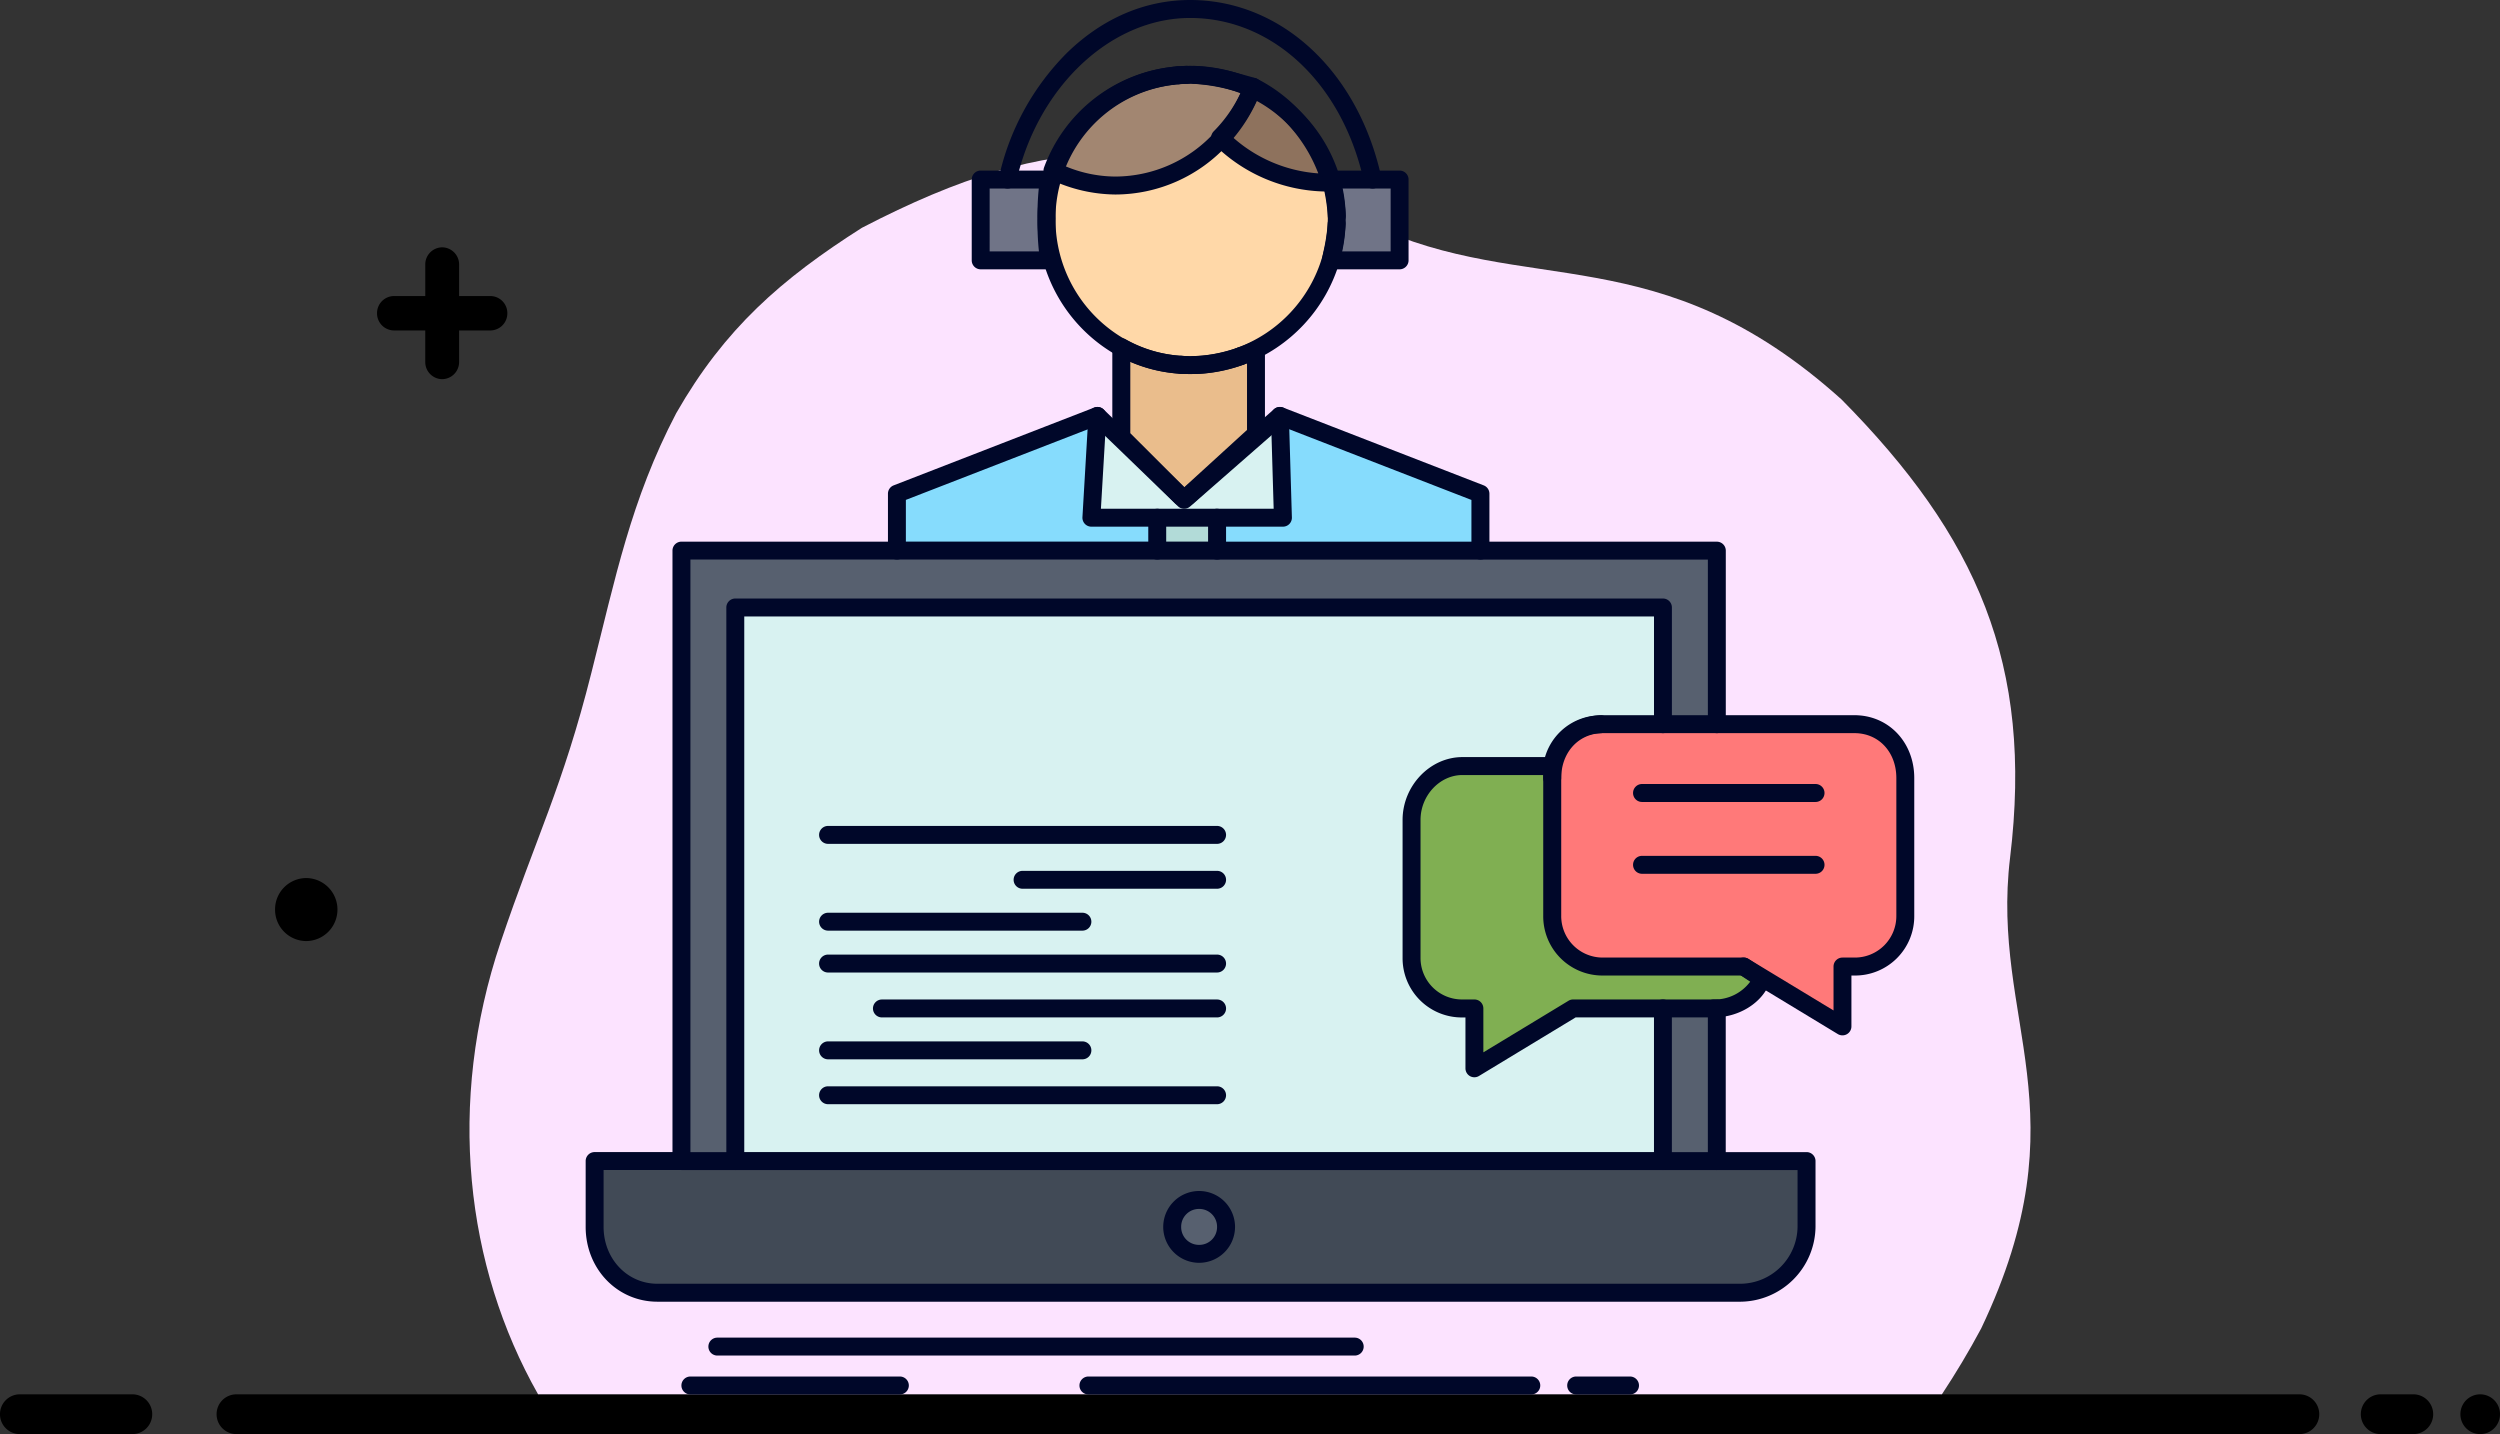 <svg xmlns="http://www.w3.org/2000/svg" width="447" height="256.416" viewBox="0 0 447 256.416">
  <rect x="0" y="0" width="447" height="256.416" fill="#333333" stroke="none"/>
  <g id="Group_32" data-name="Group 32" transform="translate(753.739 -218.002)">
    <path id="Path_39" data-name="Path 39" d="M-711.492,567.966h368.914a3.545,3.545,0,0,1,3.52,3.555h0a3.546,3.546,0,0,1-3.52,3.555H-711.492a3.546,3.546,0,0,1-3.521-3.555h0a3.545,3.545,0,0,1,3.521-3.555Zm401.232,0h-.039a3.544,3.544,0,0,0-3.52,3.555h0a3.546,3.546,0,0,0,3.52,3.555h.039a3.546,3.546,0,0,0,3.52-3.555h0a3.544,3.544,0,0,0-3.52-3.555Zm-11.947,0H-328.1a3.545,3.545,0,0,0-3.522,3.555h0a3.547,3.547,0,0,0,3.522,3.555h5.893a3.546,3.546,0,0,0,3.521-3.555h0a3.545,3.545,0,0,0-3.521-3.555Zm-407.838,0h-20.175a3.545,3.545,0,0,0-3.521,3.555h0a3.547,3.547,0,0,0,3.521,3.555h20.175a3.546,3.546,0,0,0,3.521-3.555h0a3.545,3.545,0,0,0-3.521-3.555Z" transform="translate(0 -100.658)" fill-rule="evenodd"/>
    <path id="Path_40" data-name="Path 40" d="M-638.813,288.79h-5.617v-5.634a3.063,3.063,0,0,0-3.046-3.076h0a3.055,3.055,0,0,0-3.006,3.076v5.634H-656.1a3.055,3.055,0,0,0-3.007,3.076h0a3.055,3.055,0,0,0,3.007,3.076h5.617v5.634a3.055,3.055,0,0,0,3.006,3.076h0a3.063,3.063,0,0,0,3.046-3.076v-5.634h5.617a3.055,3.055,0,0,0,3.007-3.076h0a3.055,3.055,0,0,0-3.007-3.076Z" transform="translate(-27.219 -17.855)" fill-rule="evenodd"/>
    <path id="Path_41" data-name="Path 41" d="M-679.121,449.651a5.624,5.624,0,0,0,5.577-5.633,5.624,5.624,0,0,0-5.577-5.634,5.6,5.6,0,0,0-5.578,5.634,5.6,5.6,0,0,0,5.578,5.633Z" transform="translate(-19.858 -63.387)" fill-rule="evenodd"/>
    <path id="Path_42" data-name="Path 42" d="M-565.7,269.794c34.83-18.082,55.845-17.1,90.784-.622,28.209,13.3,51.576,1.864,84.344,31.344,24.161,24.439,34.324,47.307,30.129,81.9-3.545,29.334,13.31,45.407-5.173,84.2-2.206,4.127-4.557,8.035-7.016,11.763H-623.639c-12.985-22.9-16.385-52.057-6.691-80.843,6.257-18.594,11.1-27.763,16.239-48.221,4.269-16.8,7.018-30.8,15.154-46.357,8.645-15.124,18.808-24,33.239-33.17Z" transform="translate(-33.892 -11.08)" fill="#fce3ff" fill-rule="evenodd"/>
    <g id="Group_31" data-name="Group 31" transform="translate(-649.018 218.002)">
      <path id="Path_43" data-name="Path 43" d="M-502.784,263.068h7.491a30.658,30.658,0,0,0-.532,6.954,35.515,35.515,0,0,0,.532,7.491h-12.3V263.068Z" transform="translate(578.221 -230.964)" fill="#707487"/>
      <path id="Path_44" data-name="Path 44" d="M-407.416,263.068v14.445h-12.3l.044-.239a25.883,25.883,0,0,0,1-6.271c.01-.321.019-.648.019-.98,0-.155-.005-.31-.005-.466a24.751,24.751,0,0,0-.994-6.488h12.235Z" transform="translate(552.945 -230.964)" fill="#707487"/>
      <path id="Path_45" data-name="Path 45" d="M-434.489,245.186a28.691,28.691,0,0,1,6.847,11.85h-1.074a27.227,27.227,0,0,1-18.55-7.854,27.56,27.56,0,0,0,5.584-8.942A26.532,26.532,0,0,1-434.489,245.186Z" transform="translate(560.869 -224.398)" fill="#8e725d"/>
      <path id="Path_46" data-name="Path 46" d="M-464.816,236.782c.244,0,.492,0,.737.01a33.9,33.9,0,0,1,7.2,1.214,26.483,26.483,0,0,1,3.156,1.235,26.289,26.289,0,0,1-5.746,8.776c.058.058.118.117.176.171a25.844,25.844,0,0,1-18.9,8.39,26.207,26.207,0,0,1-10.88-2.526,25.658,25.658,0,0,1,20.784-17.041c.176-.026.352-.049.536-.062.234-.033.469-.055.713-.072.068-.01.142-.014.209-.022.3-.02.6-.036.912-.046a.761.761,0,0,1,.166,0,3.262,3.262,0,0,1,.409-.011C-465.169,236.782-464.993,236.782-464.816,236.782Z" transform="translate(572.893 -223.404)" fill="#a28671"/>
      <path id="Path_47" data-name="Path 47" d="M-452.586,347.936v5.886h-10.7v-5.886Z" transform="translate(565.476 -255.374)" fill="#b2dbd8"/>
      <path id="Path_48" data-name="Path 48" d="M-446.1,322.4l.536,18.19h-34.244l1.073-18.19,15.517,14.981Z" transform="translate(570.23 -248.03)" fill="#d8f2f1"/>
      <path id="Path_49" data-name="Path 49" d="M-482.079,340.592v5.886h-46.548V336.313l35.848-13.911-1.073,18.19Z" transform="translate(584.27 -248.03)" fill="#86dcfd"/>
      <path id="Path_50" data-name="Path 50" d="M-401.182,336.313v10.165h-47.084v-5.886h11.772l-.536-18.19Z" transform="translate(561.156 -248.03)" fill="#86dcfd"/>
      <path id="Path_51" data-name="Path 51" d="M-459.99,308.363c.224,0,.448,0,.672-.01.123,0,.249,0,.37-.01.181-.007.356-.017.541-.027.254-.016.512-.034.77-.062a25.7,25.7,0,0,0,6.565-1.457.651.651,0,0,1,.078-.029c.926-.319,1.854-.683,2.775-1.081v14.982L-460.527,331.9h-1.068l-10.7-10.7V305.217a25.045,25.045,0,0,0,9.9,3.034c.254.026.5.043.756.06.024,0,.058,0,.088,0,.157.01.317.02.478.027.137,0,.274.01.41.01C-460.439,308.358-460.216,308.363-459.99,308.363Z" transform="translate(568.067 -243.087)" fill="#eabd8c"/>
      <path id="Path_52" data-name="Path 52" d="M-440.242,258.5a33.272,33.272,0,0,1,1.062,6.488c0,.156,0,.311,0,.466,0,.332-.009.659-.019.98a40.946,40.946,0,0,1-1,6.271,26.347,26.347,0,0,1-16.2,17.371.651.651,0,0,0-.078.029,28.039,28.039,0,0,1-6.565,1.457c-.258.023-.516.046-.77.062-.185.01-.36.02-.541.027-.122,0-.248.01-.37.01-.224.005-.448.01-.672.01s-.45,0-.674-.01c-.141,0-.273,0-.41-.01-.161-.013-.321-.017-.478-.027-.029,0-.063,0-.088,0-.253-.016-.5-.039-.756-.06a24.648,24.648,0,0,1-9.9-3.1v.063a26.185,26.185,0,0,1-13.377-23.072,25.437,25.437,0,0,1,1.424-8.41,26.207,26.207,0,0,0,10.88,2.526,25.844,25.844,0,0,0,18.9-8.39,27.227,27.227,0,0,0,18.55,7.854h1.074a28.69,28.69,0,0,0-6.847-11.85,25.959,25.959,0,0,1,6.915,11.316Z" transform="translate(573.468 -226.395)" fill="#ffd8a8"/>
      <path id="Path_53" data-name="Path 53" d="M-301.009,409.393V434a9.019,9.019,0,0,1-9.095,9.1h-2.141v10.7L-329.9,443.1h-25.145a9.02,9.02,0,0,1-9.1-9.1V409.393c0-5.02,3.293-9.092,8.115-9.583.1-.011.2-.016.3-.021a1.851,1.851,0,0,1,.229-.019c.151,0,.3-.009.453-.009H-310.1C-304.754,399.762-301.009,404.041-301.009,409.393Z" transform="translate(536.962 -270.281)" fill="#ff7979"/>
      <path id="Path_54" data-name="Path 54" d="M-374.3,410.278v26.751a9.02,9.02,0,0,0,9.1,9.1h25.145l3.209,2.139c-1.068,3.209-4.813,5.351-8.559,5.351h-25.15l-17.653,10.7v-10.7h-2.141a9.018,9.018,0,0,1-9.094-9.1v-24.61c0-5.352,4.281-9.631,9.094-9.631Z" transform="translate(547.113 -273.305)" fill="#80af52"/>
      <path id="Path_55" data-name="Path 55" d="M-448.265,433.069a9.018,9.018,0,0,0,9.094,9.1h2.141v10.7l17.653-10.7h16.055v27.288H-569.188V370.47h165.866v20.867h-10.7c-.151,0-.3.006-.453.009-.073.009-.152.009-.229.019a2.805,2.805,0,0,0-.3.021,8.7,8.7,0,0,0-8.115,7.443h-16.048c-4.814,0-9.094,4.279-9.094,9.631Z" transform="translate(595.936 -261.855)" fill="#d8f2f1"/>
      <path id="Path_56" data-name="Path 56" d="M-454.714,519.182A4.8,4.8,0,0,1-449.9,524a4.8,4.8,0,0,1-4.818,4.816A4.8,4.8,0,0,1-459.528,524,4.794,4.794,0,0,1-454.714,519.182Z" transform="translate(564.396 -304.629)" fill="#57606f"/>
      <path id="Path_57" data-name="Path 57" d="M-387.794,509.42v11.768a11.875,11.875,0,0,1-11.772,11.771H-593.248c-6.422,0-11.236-5.349-11.236-11.771V509.42h216.69Zm-103.8,11.768a4.8,4.8,0,0,0-4.818-4.814,4.794,4.794,0,0,0-4.814,4.814A4.8,4.8,0,0,0-496.407,526,4.8,4.8,0,0,0-491.589,521.188Z" transform="translate(606.088 -301.821)" fill="#414a56"/>
      <path id="Path_58" data-name="Path 58" d="M-326.722,471.114V498.4h-9.631V471.114h9.631Z" transform="translate(528.967 -290.803)" fill="#57606f"/>
      <path id="Path_59" data-name="Path 59" d="M-397.579,356.2v31.033h-9.631V366.365H-573.077V465.35h-9.631V356.2h185.129Z" transform="translate(599.825 -257.751)" fill="#57606f"/>
      <path id="Path_60" data-name="Path 60" d="M-400.214,533.917H-593.9c-7.2,0-12.84-5.876-12.84-13.378V508.771a1.6,1.6,0,0,1,1.6-1.607h15.513a1.609,1.609,0,0,1,1.609,1.607,1.608,1.608,0,0,1-1.609,1.6h-13.908V520.54c0,5.7,4.227,10.167,9.631,10.167h193.682a10.3,10.3,0,0,0,10.168-10.167V510.375H-404.49a1.6,1.6,0,0,1-1.6-1.6,1.6,1.6,0,0,1,1.6-1.607h16.048a1.605,1.605,0,0,1,1.6,1.607V520.54A13.555,13.555,0,0,1-400.214,533.917Z" transform="translate(606.736 -301.172)" fill="#000729"/>
      <path id="Path_61" data-name="Path 61" d="M-327.37,499.357H-337a1.6,1.6,0,0,1-1.6-1.6,1.605,1.605,0,0,1,1.6-1.607h8.027V471.66a1.583,1.583,0,0,1-.537-1.195,1.605,1.605,0,0,1,1.6-1.607h.536a1.605,1.605,0,0,1,1.6,1.607v27.288A1.6,1.6,0,0,1-327.37,499.357Z" transform="translate(529.615 -290.154)" fill="#000729"/>
      <path id="Path_62" data-name="Path 62" d="M-573.724,466.306h-9.631a1.607,1.607,0,0,1-1.6-1.6V355.551a1.605,1.605,0,0,1,1.6-1.6h38.526a1.6,1.6,0,0,1,1.6,1.6,1.6,1.6,0,0,1-1.6,1.6h-36.917V463.1h8.022a1.6,1.6,0,0,1,1.6,1.607A1.6,1.6,0,0,1-573.724,466.306Z" transform="translate(600.473 -257.103)" fill="#000729"/>
      <path id="Path_63" data-name="Path 63" d="M-340.548,388.19a1.6,1.6,0,0,1-1.6-1.606V357.156h-40.667a1.6,1.6,0,0,1-1.6-1.6,1.6,1.6,0,0,1,1.6-1.6h42.272a1.6,1.6,0,0,1,1.6,1.6v31.033A1.605,1.605,0,0,1-340.548,388.19Z" transform="translate(542.794 -257.103)" fill="#000729"/>
      <path id="Path_64" data-name="Path 64" d="M-364.79,408.213a1.887,1.887,0,0,1-.2-.012,1.6,1.6,0,0,1-1.394-1.792,10.326,10.326,0,0,1,9.552-8.841c.113-.013.226-.022.343-.028a3.406,3.406,0,0,1,.341-.017,1.608,1.608,0,0,1,1.609,1.6,1.607,1.607,0,0,1-1.609,1.606,1.551,1.551,0,0,1-.229.016,1.21,1.21,0,0,0-.127.013,7.065,7.065,0,0,0-6.7,6.044A1.6,1.6,0,0,1-364.79,408.213Z" transform="translate(537.609 -269.637)" fill="#000729"/>
      <path id="Path_65" data-name="Path 65" d="M-403.97,470.41H-569.836a1.607,1.607,0,0,1-1.6-1.6V369.822a1.607,1.607,0,0,1,1.6-1.6H-403.97a1.6,1.6,0,0,1,1.6,1.6v20.867a1.6,1.6,0,0,1-1.6,1.606,1.605,1.605,0,0,1-1.6-1.606V371.427H-568.231V467.2h162.657V441.518a1.605,1.605,0,0,1,1.6-1.607,1.6,1.6,0,0,1,1.6,1.607v27.288A1.6,1.6,0,0,1-403.97,470.41Z" transform="translate(596.584 -261.207)" fill="#000729"/>
      <path id="Path_66" data-name="Path 66" d="M-477,428.508h-69.556a1.606,1.606,0,0,1-1.6-1.6,1.607,1.607,0,0,1,1.6-1.607H-477a1.608,1.608,0,0,1,1.609,1.607A1.608,1.608,0,0,1-477,428.508Z" transform="translate(589.888 -277.625)" fill="#000729"/>
      <path id="Path_67" data-name="Path 67" d="M-462.955,439.774H-497.73a1.6,1.6,0,0,1-1.6-1.6,1.6,1.6,0,0,1,1.6-1.6h34.775a1.608,1.608,0,0,1,1.609,1.6A1.606,1.606,0,0,1-462.955,439.774Z" transform="translate(575.845 -280.866)" fill="#000729"/>
      <path id="Path_68" data-name="Path 68" d="M-501.073,450.289h-45.48a1.606,1.606,0,0,1-1.6-1.6,1.607,1.607,0,0,1,1.6-1.6h45.48a1.6,1.6,0,0,1,1.6,1.6A1.6,1.6,0,0,1-501.073,450.289Z" transform="translate(589.888 -283.89)" fill="#000729"/>
      <path id="Path_69" data-name="Path 69" d="M-477,460.8h-69.556a1.6,1.6,0,0,1-1.6-1.6,1.607,1.607,0,0,1,1.6-1.606H-477a1.608,1.608,0,0,1,1.609,1.606A1.606,1.606,0,0,1-477,460.8Z" transform="translate(589.888 -286.914)" fill="#000729"/>
      <path id="Path_70" data-name="Path 70" d="M-473.109,472.07h-59.925a1.608,1.608,0,0,1-1.6-1.6,1.608,1.608,0,0,1,1.6-1.607h59.925a1.609,1.609,0,0,1,1.609,1.607A1.609,1.609,0,0,1-473.109,472.07Z" transform="translate(585.999 -290.154)" fill="#000729"/>
      <path id="Path_71" data-name="Path 71" d="M-501.073,482.585h-45.48a1.607,1.607,0,0,1-1.6-1.6,1.608,1.608,0,0,1,1.6-1.607h45.48a1.6,1.6,0,0,1,1.6,1.607A1.6,1.6,0,0,1-501.073,482.585Z" transform="translate(589.888 -293.178)" fill="#000729"/>
      <path id="Path_72" data-name="Path 72" d="M-477,493.852h-69.556a1.605,1.605,0,0,1-1.6-1.6,1.6,1.6,0,0,1,1.6-1.6H-477a1.605,1.605,0,0,1,1.609,1.6A1.607,1.607,0,0,1-477,493.852Z" transform="translate(589.888 -296.42)" fill="#000729"/>
      <path id="Path_73" data-name="Path 73" d="M-456.985,237.761a1.6,1.6,0,0,1-1.6-1.475,1.6,1.6,0,0,1,1.467-1.73,5.171,5.171,0,0,1,.6-.015,1.606,1.606,0,0,1,1.542,1.666,1.605,1.605,0,0,1-1.663,1.544,1.6,1.6,0,0,0-.219.007C-456.9,237.759-456.941,237.761-456.985,237.761Z" transform="translate(564.126 -222.758)" fill="#000729"/>
      <path id="Path_74" data-name="Path 74" d="M-458.5,237.824a1.605,1.605,0,0,1-1.6-1.492,1.6,1.6,0,0,1,1.489-1.714c.326-.024.643-.039.965-.051a1.627,1.627,0,0,1,1.663,1.545,1.612,1.612,0,0,1-1.546,1.663c-.288.01-.571.026-.853.046C-458.42,237.822-458.459,237.824-458.5,237.824Z" transform="translate(564.561 -222.766)" fill="#000729"/>
      <path id="Path_75" data-name="Path 75" d="M-459.8,237.941a1.612,1.612,0,0,1-1.6-1.425,1.608,1.608,0,0,1,1.42-1.776c.258-.03.522-.058.78-.077a1.612,1.612,0,0,1,1.712,1.492,1.6,1.6,0,0,1-1.492,1.712c-.21.015-.43.039-.64.063A1.675,1.675,0,0,1-459.8,237.941Z" transform="translate(564.935 -222.794)" fill="#000729"/>
      <path id="Path_76" data-name="Path 76" d="M-467.687,289.678l-.1,0c-.272-.02-.546-.036-.818-.066a26.584,26.584,0,0,1-10.515-3.226,27.84,27.84,0,0,1-14.2-24.477,27.014,27.014,0,0,1,1.511-8.94,27.11,27.11,0,0,1,22.086-18.1,1.608,1.608,0,0,1,1.805,1.378,1.608,1.608,0,0,1-1.376,1.805,23.917,23.917,0,0,0-19.486,15.976,23.879,23.879,0,0,0-1.332,7.882,24.632,24.632,0,0,0,12.548,21.667,23.368,23.368,0,0,0,9.272,2.841c.253.026.482.041.711.056a1.606,1.606,0,0,1,1.5,1.7A1.613,1.613,0,0,1-467.687,289.678Z" transform="translate(574.116 -222.848)" fill="#000729"/>
      <path id="Path_77" data-name="Path 77" d="M-456.967,310.559c-.151,0-.292,0-.439-.01-.185-.007-.351-.017-.517-.027a1.623,1.623,0,0,1-1.516-1.708,1.585,1.585,0,0,1,1.687-1.5c.171.01.3.02.429.025.147,0,.249.01.356.01a1.6,1.6,0,0,1,1.6,1.6A1.6,1.6,0,0,1-456.967,310.559Z" transform="translate(564.371 -243.69)" fill="#000729"/>
      <path id="Path_78" data-name="Path 78" d="M-454.726,309.946a1.6,1.6,0,0,1-1.6-1.6,1.6,1.6,0,0,1,1.6-1.6c.093,0,.181-.006.269-.01h.053c.146,0,.288-.015.43-.021l.068,0c.224-.012.458-.028.7-.051a24.167,24.167,0,0,0,6.179-1.373,1.607,1.607,0,0,1,2.057.957,1.607,1.607,0,0,1-.955,2.06,27.237,27.237,0,0,1-6.973,1.55c-.254.026-.537.043-.814.063l-.073,0c-.17.01-.346.023-.521.027C-454.452,309.941-454.589,309.946-454.726,309.946Z" transform="translate(563.476 -243.076)" fill="#000729"/>
      <path id="Path_79" data-name="Path 79" d="M-443.041,298.806a1.607,1.607,0,0,1-1.507-1.052,1.611,1.611,0,0,1,.956-2.062,24.741,24.741,0,0,0,15.2-16.31,24.157,24.157,0,0,0,.942-5.881,1.618,1.618,0,0,1,1.658-1.549,1.6,1.6,0,0,1,1.547,1.661,27.416,27.416,0,0,1-1.059,6.659,27.981,27.981,0,0,1-17.185,18.435A1.61,1.61,0,0,1-443.041,298.806Z" transform="translate(560.115 -233.519)" fill="#000729"/>
      <path id="Path_80" data-name="Path 80" d="M-429.162,262.959a1.606,1.606,0,0,1-1.6-1.575,22.963,22.963,0,0,0-.931-6.069,24.349,24.349,0,0,0-6.486-10.612,24.742,24.742,0,0,0-6.759-4.645.348.348,0,0,1-.048-.023,25.238,25.238,0,0,0-2.931-1.146,24.822,24.822,0,0,0-6.759-1.138,1.6,1.6,0,0,1-1.56-1.649,1.607,1.607,0,0,1,1.6-1.56h.048a27.945,27.945,0,0,1,7.637,1.291,28.075,28.075,0,0,1,3.355,1.311h0a.223.223,0,0,1,.034.018,27.948,27.948,0,0,1,7.607,5.23,27.6,27.6,0,0,1,7.34,12.019,26.3,26.3,0,0,1,1.059,6.912,1.6,1.6,0,0,1-1.576,1.633A.1.1,0,0,1-429.162,262.959Z" transform="translate(563.45 -222.759)" fill="#000729"/>
      <path id="Path_81" data-name="Path 81" d="M-428.351,257.86a.009.009,0,0,1-.01,0h-1.074a28.841,28.841,0,0,1-19.657-8.294c-.068-.063-.137-.132-.2-.2a1.617,1.617,0,0,1-.469-1.134,1.627,1.627,0,0,1,.469-1.137,24.573,24.573,0,0,0,5.412-8.276l.146-.34a1.6,1.6,0,0,1,.923-.856,1.6,1.6,0,0,1,1.258.078,27.491,27.491,0,0,1,7.51,5.593,30.174,30.174,0,0,1,7.174,12.341,1.573,1.573,0,0,1,.127.622A1.6,1.6,0,0,1-428.351,257.86Zm-17.537-9.7a25.676,25.676,0,0,0,15.288,6.459,27.106,27.106,0,0,0-5.765-9.1,24.941,24.941,0,0,0-5.159-4.138A27.253,27.253,0,0,1-445.888,248.161Z" transform="translate(561.588 -223.619)" fill="#000729"/>
      <path id="Path_82" data-name="Path 82" d="M-478.985,257.533a27.6,27.6,0,0,1-11.509-2.654c-.117-.049-.254-.1-.39-.166a1.608,1.608,0,0,1-.843-2.016,27.657,27.657,0,0,1,22.437-17.928c.171-.026.362-.048.566-.068.244-.033.483-.056.732-.071.068-.01.142-.016.215-.023.345-.024.657-.041.965-.053.078-.006.146-.009.239-.009.141-.009.278-.014.419-.01.43-.019.878-.009,1.318,0a35.825,35.825,0,0,1,7.573,1.265c.971.256,2,.542,3.336.928a1.612,1.612,0,0,1,1,.836,1.635,1.635,0,0,1,.049,1.3l-.034.088c-.035.083-.064.168-.1.252a28.867,28.867,0,0,1-5.891,9.426A27.258,27.258,0,0,1-478.985,257.533Zm-9.153-5.154a23.354,23.354,0,0,0,9.153,1.943,24.1,24.1,0,0,0,17.732-7.878,25.82,25.82,0,0,0,4.715-7.118c-.551-.153-1.053-.29-1.541-.416a32.659,32.659,0,0,0-6.852-1.163c-.234,0-.5-.01-.761-.01-.118,0-.234,0-.346.007a1.4,1.4,0,0,1-.156,0,1.612,1.612,0,0,0-.224.007,1.268,1.268,0,0,1-.166,0,.532.532,0,0,0-.068,0c-.288.01-.576.026-.853.046l-.092.006c-.034,0-.1.013-.127.014-.205.015-.405.031-.606.058-.024,0-.048.009-.072.009-.152.013-.293.031-.439.052A24.464,24.464,0,0,0-488.138,252.379Z" transform="translate(573.685 -222.754)" fill="#000729"/>
      <path id="Path_83" data-name="Path 83" d="M-424.944,347.435h-47.084a1.606,1.606,0,0,1-1.606-1.6,1.606,1.606,0,0,1,1.606-1.6h45.48v-7.463l-33.918-13.16-16.391,14.34a1.6,1.6,0,0,1-2.169-.053L-493.8,323.621l-33.869,13.141v7.463h44.944a1.6,1.6,0,0,1,1.6,1.6,1.6,1.6,0,0,1-1.6,1.6h-46.548a1.6,1.6,0,0,1-1.6-1.6V335.665a1.6,1.6,0,0,1,1.024-1.5l35.85-13.911a1.6,1.6,0,0,1,1.691.341l14.454,13.959,16.016-14.012a1.6,1.6,0,0,1,1.633-.288l35.85,13.911a1.6,1.6,0,0,1,1.024,1.5V345.83A1.6,1.6,0,0,1-424.944,347.435Z" transform="translate(584.918 -247.382)" fill="#000729"/>
      <path id="Path_84" data-name="Path 84" d="M-468.685,341.551h-11.773a1.6,1.6,0,0,1-1.165-.5,1.614,1.614,0,0,1-.434-1.194l1.067-18.193a1.631,1.631,0,0,1,1.7-1.51,1.6,1.6,0,0,1,1.507,1.7l-.97,16.493h10.071a1.6,1.6,0,0,1,1.6,1.6A1.6,1.6,0,0,1-468.685,341.551Z" transform="translate(570.876 -247.382)" fill="#000729"/>
      <path id="Path_85" data-name="Path 85" d="M-437.142,341.55h-11.772a1.608,1.608,0,0,1-1.606-1.607,1.607,1.607,0,0,1,1.606-1.6h10.119l-.487-16.539a1.607,1.607,0,0,1,1.559-1.651.256.256,0,0,1,.049,0,1.6,1.6,0,0,1,1.6,1.559l.537,18.193a1.6,1.6,0,0,1-.454,1.165A1.6,1.6,0,0,1-437.142,341.55Z" transform="translate(561.805 -247.381)" fill="#000729"/>
      <path id="Path_86" data-name="Path 86" d="M-453.234,354.78h-10.7a1.6,1.6,0,0,1-1.6-1.6v-5.886a1.6,1.6,0,0,1,1.6-1.6h10.7a1.608,1.608,0,0,1,1.609,1.6v5.886A1.606,1.606,0,0,1-453.234,354.78Zm-9.095-3.209h7.489V348.9h-7.489Z" transform="translate(566.124 -254.727)" fill="#000729"/>
      <path id="Path_87" data-name="Path 87" d="M-461.177,332.837h-1.068a1.614,1.614,0,0,1-1.137-.471l-10.7-10.7a1.6,1.6,0,0,1-.474-1.134V304.479a1.615,1.615,0,0,1,.8-1.39,1.612,1.612,0,0,1,1.605,0,23.18,23.18,0,0,0,9.257,2.894c.229.02.468.039.707.056h0l.058,0h.029l.483.028c.083,0,.2.007.3.007.5.01.888.01,1.307,0,.133,0,.22-.006.308-.01h.053c.146-.005.288-.015.43-.021l.068-.005c.234-.014.477-.033.722-.053a26.628,26.628,0,0,0,6.184-1.38c.038-.015.083-.03.117-.04.814-.282,1.706-.63,2.619-1.024a1.612,1.612,0,0,1,1.521.132,1.613,1.613,0,0,1,.722,1.341v14.982a1.607,1.607,0,0,1-.521,1.185l-12.308,11.236A1.609,1.609,0,0,1-461.177,332.837Zm-10.163-12.972,9.656,9.656,11.211-10.234v-11.9c-.22.078-.43.155-.643.227a.229.229,0,0,1-.049.016l-.034.014a29.568,29.568,0,0,1-6.939,1.54c-.288.024-.551.046-.819.063l-.073,0c-.175.01-.346.024-.521.027-.141.006-.278.01-.415.01-.4.012-.913.012-1.386,0-.1,0-.263,0-.41-.01h-.063l-.482-.029a.316.316,0,0,1-.054,0h-.029c-.258-.017-.521-.043-.779-.064a26.593,26.593,0,0,1-8.17-2.1Z" transform="translate(568.718 -242.413)" fill="#000729"/>
      <path id="Path_88" data-name="Path 88" d="M-408.065,278.471h-12.3a1.607,1.607,0,0,1-1.245-.59,1.586,1.586,0,0,1-.332-1.333l.249-1.225a33.049,33.049,0,0,0,.771-5.049c.01-.279.019-.585.019-.9l-.006-.425a31.632,31.632,0,0,0-1.019-6.14,1.618,1.618,0,0,1,.293-1.376,1.6,1.6,0,0,1,1.269-.62h12.3a1.605,1.605,0,0,1,1.6,1.606v14.445A1.606,1.606,0,0,1-408.065,278.471Zm-10.344-3.211h8.74V264.024h-8.687a28.871,28.871,0,0,1,.655,4.831v.053l0,.466c0,.351-.009.7-.024,1.034A31.2,31.2,0,0,1-418.41,275.261Z" transform="translate(553.595 -230.315)" fill="#000729"/>
      <path id="Path_89" data-name="Path 89" d="M-495.927,278.471h-12.318a1.605,1.605,0,0,1-1.6-1.607V262.419a1.6,1.6,0,0,1,1.6-1.606h12.3a1.607,1.607,0,0,1,1.267.62,1.61,1.61,0,0,1,.293,1.373,29.338,29.338,0,0,0-.488,6.567,34.658,34.658,0,0,0,.469,7,1.65,1.65,0,0,1,.078.491A1.608,1.608,0,0,1-495.927,278.471Zm-10.715-3.211h8.813a46.559,46.559,0,0,1-.248-5.887,45.412,45.412,0,0,1,.219-5.35h-8.784Z" transform="translate(578.869 -230.315)" fill="#000729"/>
      <path id="Path_90" data-name="Path 90" d="M-501.484,251.71a1.631,1.631,0,0,1-.355-.038,1.607,1.607,0,0,1-1.214-1.92,45.285,45.285,0,0,1,12.147-22.265c6.359-6.206,13.982-9.485,22.058-9.485,16.3,0,30.049,12.763,34.2,31.76a1.609,1.609,0,0,1-1.224,1.913,1.606,1.606,0,0,1-1.911-1.227c-3.824-17.485-16.313-29.233-31.07-29.233-14.178,0-27.246,12.3-31.075,29.246A1.6,1.6,0,0,1-501.484,251.71Z" transform="translate(576.926 -218.002)" fill="#000729"/>
      <path id="Path_91" data-name="Path 91" d="M-388.855,465.273a1.634,1.634,0,0,1-.789-.2,1.614,1.614,0,0,1-.815-1.4v-9.094H-391a10.588,10.588,0,0,1-10.7-10.7V419.26c0-6.092,4.9-11.236,10.7-11.236h16.048a1.607,1.607,0,0,1,1.61,1.606v2.14a1.608,1.608,0,0,1-1.61,1.6,1.607,1.607,0,0,1-1.6-1.6v-.536H-391c-4.063,0-7.491,3.676-7.491,8.027v24.61a7.418,7.418,0,0,0,7.491,7.49h2.141a1.6,1.6,0,0,1,1.6,1.607v7.849l15.22-9.221a1.583,1.583,0,0,1,.828-.235h25.15a7.913,7.913,0,0,0,6.515-3.179l-2.052-1.37a1.607,1.607,0,0,1-.449-2.226,1.605,1.605,0,0,1,2.228-.444l3.209,2.14a1.6,1.6,0,0,1,.634,1.841c-1.249,3.737-5.487,6.449-10.085,6.449h-24.7l-17.272,10.467A1.585,1.585,0,0,1-388.855,465.273Z" transform="translate(547.761 -272.657)" fill="#000729"/>
      <path id="Path_92" data-name="Path 92" d="M-312.892,454.757a1.61,1.61,0,0,1-.834-.231L-331,444.058h-24.7a10.588,10.588,0,0,1-10.7-10.7V408.746c0-5.913,4.018-10.613,9.553-11.18.111-.011.224-.02.336-.026.068,0,.137-.01.2-.013.02,0,.084,0,.1-.007.17,0,.336-.009.507-.009h44.944c6.1,0,10.7,4.831,10.7,11.236v24.611a10.587,10.587,0,0,1-10.7,10.7h-.536v9.095a1.6,1.6,0,0,1-.819,1.4A1.621,1.621,0,0,1-312.892,454.757Zm-43.187-54.027h-.073a1.107,1.107,0,0,1-.142.013c-.073.006-.146.007-.219.015-3.931.4-6.671,3.687-6.671,7.987v24.611a7.416,7.416,0,0,0,7.491,7.49h25.145a1.612,1.612,0,0,1,.833.234l15.22,9.222v-7.849a1.6,1.6,0,0,1,1.6-1.607h2.141a7.419,7.419,0,0,0,7.49-7.49V408.746c0-4.652-3.149-8.026-7.49-8.026h-44.944C-355.826,400.72-355.952,400.724-356.079,400.729Z" transform="translate(537.609 -269.633)" fill="#000729"/>
      <path id="Path_93" data-name="Path 93" d="M-311.228,417.993h-31.03a1.6,1.6,0,0,1-1.6-1.605,1.606,1.606,0,0,1,1.6-1.607h31.03a1.605,1.605,0,0,1,1.6,1.607A1.6,1.6,0,0,1-311.228,417.993Z" transform="translate(531.128 -274.6)" fill="#000729"/>
      <path id="Path_94" data-name="Path 94" d="M-311.228,436.019h-31.03a1.6,1.6,0,0,1-1.6-1.606,1.6,1.6,0,0,1,1.6-1.6h31.03a1.6,1.6,0,0,1,1.6,1.6A1.6,1.6,0,0,1-311.228,436.019Z" transform="translate(531.128 -279.786)" fill="#000729"/>
      <path id="Path_95" data-name="Path 95" d="M-455.362,529.77a6.425,6.425,0,0,1-6.417-6.421,6.424,6.424,0,0,1,6.417-6.419,6.429,6.429,0,0,1,6.424,6.419A6.43,6.43,0,0,1-455.362,529.77Zm0-9.631a3.175,3.175,0,0,0-3.209,3.21,3.176,3.176,0,0,0,3.209,3.213,3.177,3.177,0,0,0,3.209-3.213A3.176,3.176,0,0,0-455.362,520.138Z" transform="translate(565.043 -303.98)" fill="#000729"/>
      <path id="Path_96" data-name="Path 96" d="M-460.377,556.94H-574.34a1.6,1.6,0,0,1-1.6-1.606,1.6,1.6,0,0,1,1.6-1.6h113.964a1.6,1.6,0,0,1,1.6,1.6A1.6,1.6,0,0,1-460.377,556.94Z" transform="translate(597.88 -314.566)" fill="#000729"/>
      <path id="Path_97" data-name="Path 97" d="M-402.022,566.7h-79.184a1.6,1.6,0,0,1-1.6-1.6,1.606,1.606,0,0,1,1.6-1.607h79.184a1.608,1.608,0,0,1,1.608,1.607A1.606,1.606,0,0,1-402.022,566.7Z" transform="translate(571.092 -317.373)" fill="#000729"/>
      <path id="Path_98" data-name="Path 98" d="M-349.152,566.7h-9.632a1.6,1.6,0,0,1-1.6-1.6,1.6,1.6,0,0,1,1.6-1.607h9.632a1.606,1.606,0,0,1,1.6,1.607A1.6,1.6,0,0,1-349.152,566.7Z" transform="translate(535.881 -317.373)" fill="#000729"/>
      <path id="Path_99" data-name="Path 99" d="M-543.646,566.7H-581.1a1.607,1.607,0,0,1-1.609-1.6,1.609,1.609,0,0,1,1.609-1.607h37.453a1.608,1.608,0,0,1,1.6,1.607A1.606,1.606,0,0,1-543.646,566.7Z" transform="translate(599.825 -317.373)" fill="#000729"/>
    </g>
  </g>
</svg>
